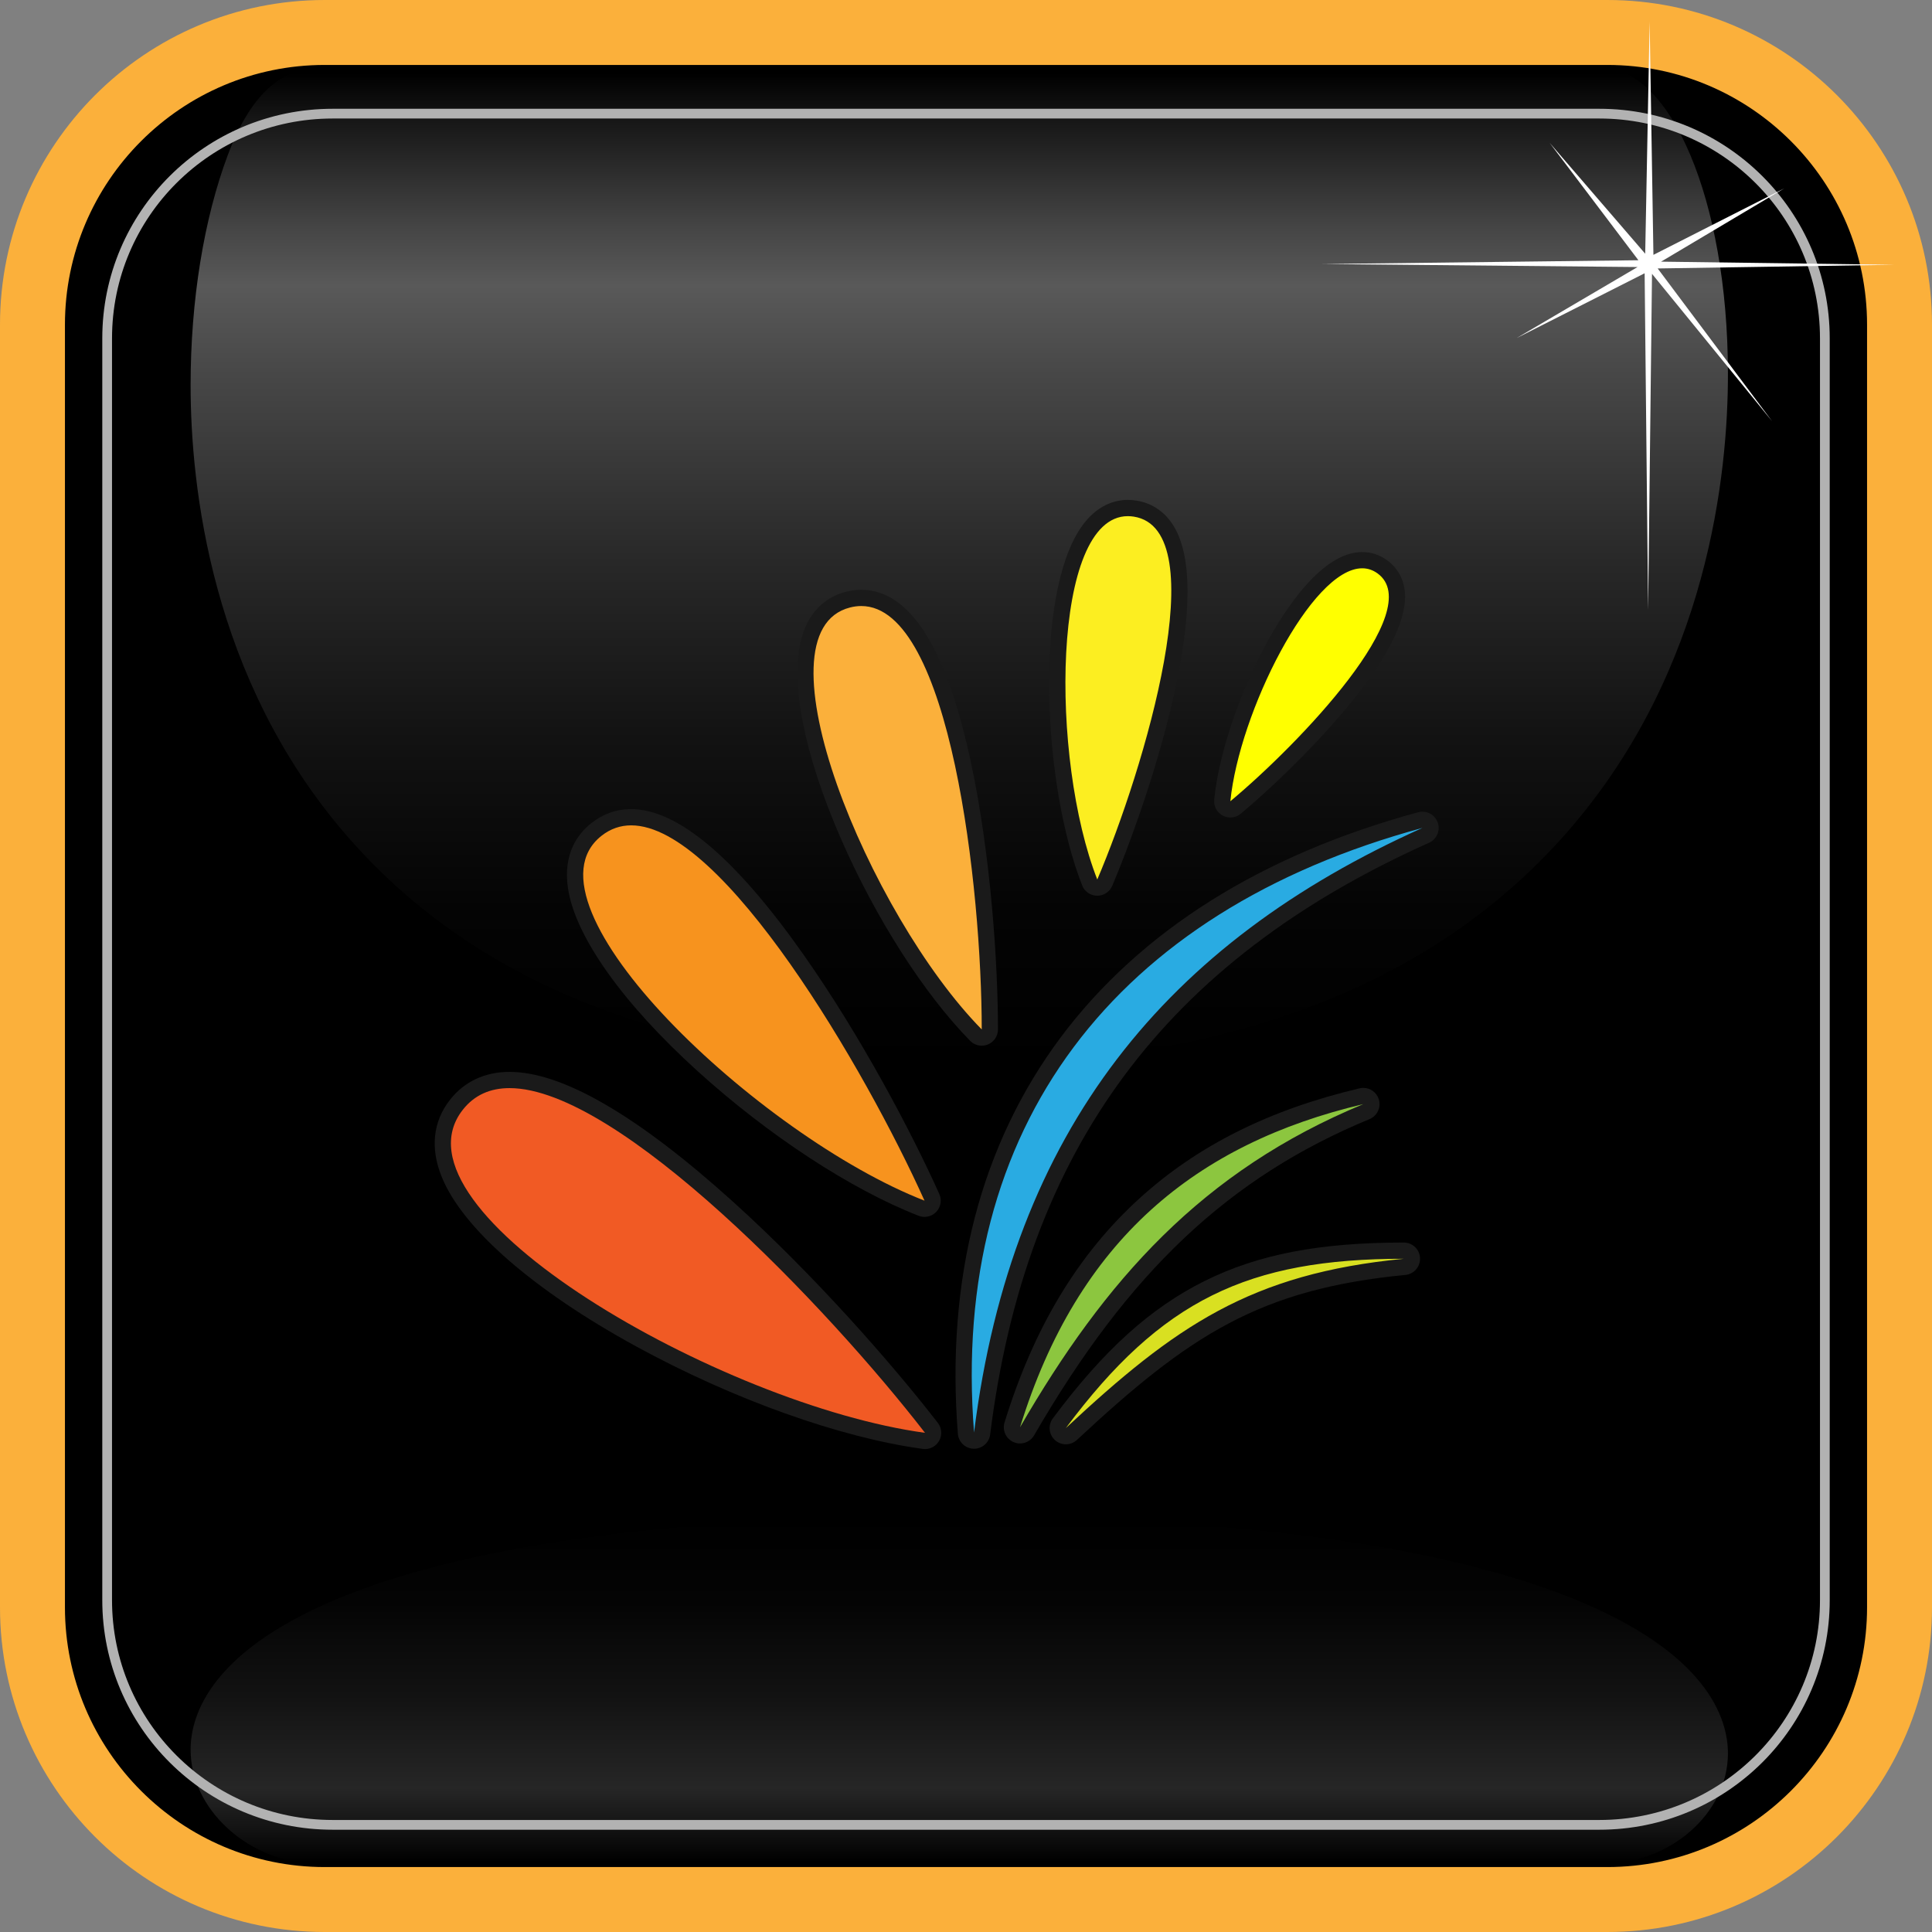 <?xml version="1.0" encoding="utf-8"?>
<!-- Generator: Adobe Illustrator 13.0.0, SVG Export Plug-In . SVG Version: 6.00 Build 14948)  -->
<!DOCTYPE svg PUBLIC "-//W3C//DTD SVG 1.1//EN" "http://www.w3.org/Graphics/SVG/1.1/DTD/svg11.dtd">
<svg version="1.1" xmlns="http://www.w3.org/2000/svg" xmlns:xlink="http://www.w3.org/1999/xlink" x="0px" y="0px" width="595px"
	 height="595px" viewBox="0 0 595 595" enable-background="new 0 0 595 595" xml:space="preserve">
<rect x="0" y="0" width="595" height="595" fill="#808080" stroke="none"/>
<g id="Слой_3">
	<path d="M500.23,12.339H92.42c-45.542,0-82.594,37.052-82.594,82.595v407.812c0,45.541,37.053,82.594,82.594,82.594h407.81
		c45.543,0,82.595-37.053,82.595-82.594V94.934C582.825,49.392,545.773,12.339,500.23,12.339z"/>
	
		<linearGradient id="SVGID_1_" gradientUnits="userSpaceOnUse" x1="295.429" y1="-125.001" x2="295.429" y2="-232.005" gradientTransform="matrix(1 0 0 -1 0 342.003)">
		<stop  offset="0" style="stop-color:#000000"/>
		<stop  offset="0.247" style="stop-color:#040404"/>
		<stop  offset="0.516" style="stop-color:#121212"/>
		<stop  offset="0.782" style="stop-color:#262626"/>
		<stop  offset="0.9" style="stop-color:#131313"/>
		<stop  offset="0.995" style="stop-color:#000000"/>
	</linearGradient>
	<path fill="url(#SVGID_1_)" d="M292.773,467.004c-82.866,0-145.497,8.176-186.152,24.297
		c-41.693,16.535-47.919,36.873-47.919,47.523c0,8.902,4.063,17.527,11.44,24.285c7.674,7.027,17.742,10.898,28.35,10.898h395
		c20.867,0,38.571-15.52,38.663-33.889c0.054-10.729-6.176-31.246-48.503-48.111c-41.391-16.492-105.12-24.904-189.418-25.002
		L292.773,467.004L292.773,467.004z"/>
	<linearGradient id="SVGID_2_" gradientUnits="userSpaceOnUse" x1="295.429" y1="328.008" x2="295.429" y2="21.006">
		<stop  offset="0" style="stop-color:#000000"/>
		<stop  offset="0.156" style="stop-color:#040404"/>
		<stop  offset="0.327" style="stop-color:#121212"/>
		<stop  offset="0.505" style="stop-color:#282828"/>
		<stop  offset="0.687" style="stop-color:#464646"/>
		<stop  offset="0.782" style="stop-color:#595959"/>
		<stop  offset="0.838" style="stop-color:#464646"/>
		<stop  offset="0.953" style="stop-color:#141414"/>
		<stop  offset="0.995" style="stop-color:#000000"/>
	</linearGradient>
	<path fill="url(#SVGID_2_)" d="M292.773,328.008c-82.866,0-145.497-23.837-186.152-70.847
		c-41.693-48.21-47.919-107.51-47.919-138.567c0-25.961,4.063-51.109,11.44-70.811c7.674-20.491,17.742-26.778,28.35-26.778h395
		c20.867,0,38.571,40.25,38.663,93.812c0.054,31.283-6.176,91.107-48.503,140.285c-41.391,48.087-105.12,72.616-189.418,72.904
		L292.773,328.008L292.773,328.008z"/>
</g>
<g id="plant">
	<g>
		<path fill="#29ABE2" d="M299.982,443.67c-0.021,0-0.039,0-0.059,0c-1.283-0.029-2.333-1.024-2.437-2.303
			c-3.718-47.183,6.764-87.672,31.149-120.35c24.188-32.407,60.787-55.44,108.777-68.459c0.218-0.059,0.438-0.088,0.655-0.088
			c1.034,0,1.99,0.645,2.354,1.66c0.438,1.229-0.142,2.59-1.331,3.124c-40.255,18.047-70.718,41.095-93.127,70.458
			c-23.557,30.862-37.787,68.078-43.505,113.769C302.305,442.733,301.239,443.67,299.982,443.67L299.982,443.67z"/>
		<path fill="#1A1A1A" d="M438.069,254.973c-78.495,35.193-126.388,92.667-138.088,186.198
			C292.58,347.26,343.113,280.729,438.069,254.973 M438.071,249.972c-0.434,0-0.874,0.057-1.311,0.175
			c-24.038,6.52-45.582,15.721-64.033,27.349c-18.447,11.624-33.955,25.764-46.093,42.028
			c-12.201,16.348-21.08,34.952-26.391,55.294c-5.355,20.517-7.121,42.973-5.247,66.747c0.201,2.557,2.306,4.547,4.87,4.605
			c0.039,0.001,0.077,0.001,0.116,0.001c2.515,0,4.646-1.872,4.959-4.38c11-87.928,53.951-145.841,135.173-182.256
			c2.381-1.068,3.541-3.787,2.662-6.245C442.052,251.259,440.136,249.972,438.071,249.972L438.071,249.972z"/>
	</g>
	<g>
		<path fill="#8CC63F" d="M314.144,442.046c-0.334,0-0.675-0.067-0.998-0.209c-1.166-0.509-1.763-1.813-1.39-3.028
			c8.869-28.761,22.252-50.985,40.916-67.944c17.53-15.929,39.321-26.81,66.611-33.258c0.191-0.046,0.384-0.067,0.574-0.067
			c1.063,0,2.038,0.681,2.379,1.732c0.401,1.241-0.22,2.58-1.423,3.079c-43.812,18.123-75.064,47.566-104.504,98.447
			C315.851,441.591,315.013,442.046,314.144,442.046L314.144,442.046z"/>
		<path fill="#1A1A1A" d="M419.856,340.039c-49.741,20.577-79.576,54.334-105.711,99.506
			C331.942,381.829,368.33,352.216,419.856,340.039 M419.859,335.038c-0.381,0-0.768,0.044-1.153,0.135
			c-27.713,6.549-49.863,17.619-67.716,33.841c-19.004,17.268-32.619,39.856-41.623,69.058c-0.749,2.43,0.446,5.036,2.777,6.055
			c0.648,0.283,1.328,0.419,1.999,0.419c1.736,0,3.41-0.908,4.33-2.497c29.141-50.367,60.032-79.493,103.294-97.39
			c2.408-0.996,3.647-3.675,2.848-6.156C423.937,336.4,421.984,335.038,419.859,335.038L419.859,335.038z"/>
	</g>
	<g>
		<path fill="#D9E021" d="M328.253,442.305c-0.597,0-1.192-0.211-1.667-0.638c-0.965-0.862-1.111-2.317-0.337-3.355
			c29.608-39.734,56.379-53.146,106.085-53.146c1.335,0,2.433,1.046,2.498,2.379c0.063,1.333-0.929,2.481-2.257,2.61
			c-45.278,4.385-68.249,19.424-102.617,51.478C329.479,442.081,328.866,442.305,328.253,442.305L328.253,442.305z"/>
		<path fill="#1A1A1A" d="M432.334,387.667c-47.221,4.571-70.446,20.768-104.082,52.138
			C357.667,400.333,384.334,387.667,432.334,387.667 M432.334,382.667c-25.899,0-44.783,3.635-61.23,11.787
			c-16.769,8.311-31.221,21.376-46.86,42.362c-1.547,2.075-1.254,4.986,0.673,6.713c0.95,0.851,2.144,1.275,3.336,1.275
			c1.226,0,2.451-0.449,3.41-1.344c34.614-32.282,56.319-46.477,101.153-50.817c2.655-0.257,4.642-2.553,4.513-5.218
			S435.002,382.667,432.334,382.667L432.334,382.667z"/>
	</g>
	<g>
		<path fill="#F15A24" d="M284.877,443.768c-0.111,0-0.226-0.006-0.339-0.022c-51.039-6.951-132.649-48.876-146.176-82.226
			c-3.277-8.077-2.542-15.231,2.186-21.262c3.977-5.076,9.489-7.65,16.38-7.65c34.27,0,97.881,65.712,129.926,107.134
			c0.62,0.802,0.694,1.9,0.188,2.78C286.59,443.301,285.763,443.768,284.877,443.768L284.877,443.768z"/>
		<path fill="#1A1A1A" d="M156.926,335.107c33.609-0.002,98.176,67.679,127.949,106.162c-62.55-8.52-166.801-68.283-142.361-99.471
			C146.144,337.167,151.065,335.107,156.926,335.107 M156.928,330.107c-0.001,0-0.001,0-0.002,0c-7.591,0-13.935,2.977-18.347,8.607
			c-5.245,6.692-6.121,14.903-2.535,23.744c6.447,15.893,28.274,34.919,59.883,52.2c29.811,16.298,62.811,28.098,88.273,31.565
			c0.226,0.031,0.452,0.046,0.676,0.046c1.768,0,3.427-0.938,4.328-2.499c1.015-1.758,0.867-3.955-0.375-5.561
			c-13.835-17.883-37.688-45.181-63.139-68.164C196.343,343.544,173.208,330.107,156.928,330.107L156.928,330.107z"/>
	</g>
	<g>
		<path fill="#F7931E" d="M284.719,372.269c-0.304,0-0.61-0.056-0.906-0.171c-41.556-16.184-101.771-68.037-106.414-98.889
			c-1.124-7.469,1.04-13.603,6.257-17.74c3.169-2.511,6.779-3.783,10.73-3.783c32.648,0,78.965,86.689,92.615,117.056
			c0.415,0.927,0.23,2.012-0.468,2.748C286.053,371.997,285.393,372.269,284.719,372.269L284.719,372.269z"/>
		<path fill="#1A1A1A" d="M194.388,254.186c28.256-0.009,72.202,75.246,90.333,115.582
			c-50.832-19.795-126.347-91.072-99.511-112.338C188.01,255.209,191.095,254.187,194.388,254.186 M194.393,249.186
			c-0.003,0-0.004,0-0.007,0h0c-4.53,0.001-8.663,1.457-12.282,4.325c-4.156,3.293-8.775,9.449-7.177,20.07
			c2.229,14.809,16.801,35.351,39.981,56.359c21.812,19.769,47.231,36.399,67.998,44.486c0.589,0.229,1.205,0.341,1.813,0.341
			c1.345,0,2.663-0.543,3.625-1.556c1.398-1.471,1.768-3.643,0.936-5.494c-8.594-19.118-24.099-48.532-41.841-73.747
			C226.531,264.254,208.683,249.187,194.393,249.186L194.393,249.186z"/>
	</g>
	<g>
		<path fill="#FBB03B" d="M302.348,319.535c-0.659,0-1.306-0.259-1.785-0.748c-28.396-28.888-58.956-94.304-51.301-121.62
			c1.874-6.683,6.003-11.009,11.944-12.51c1.357-0.344,2.718-0.517,4.047-0.517c13.502,0,24.032,17.17,31.297,51.031
			c6.129,28.564,8.299,61.952,8.297,81.863c0,1.015-0.613,1.93-1.553,2.314C302.986,319.476,302.665,319.535,302.348,319.535
			L302.348,319.535z"/>
		<path fill="#1A1A1A" d="M265.253,186.64c27.475-0.004,37.1,87.354,37.093,130.396c-34.687-35.288-70.641-122.346-40.529-129.955
			C262.991,186.784,264.138,186.64,265.253,186.64 M265.255,181.64c-0.002,0-0.002,0-0.003,0c-1.535,0-3.103,0.2-4.66,0.593
			c-4.783,1.209-11.049,4.664-13.738,14.259c-3.694,13.181,0.727,35.71,12.129,61.81c10.711,24.518,25.588,47.785,39.796,62.239
			c0.958,0.976,2.251,1.495,3.567,1.495c0.637,0,1.279-0.122,1.893-0.372c1.878-0.769,3.106-2.597,3.106-4.627
			c0.003-20.034-2.183-53.632-8.352-82.389c-3.277-15.274-7.297-27.405-11.95-36.056C280.995,187.344,273.663,181.64,265.255,181.64
			L265.255,181.64z"/>
	</g>
	<g>
		<path fill="#FCEE21" d="M337.932,273.36c-0.01,0-0.022,0-0.035,0c-1.016-0.015-1.919-0.64-2.291-1.585
			c-11.841-30.147-14.299-87.86-0.678-107.842c3.378-4.957,7.554-7.472,12.409-7.472c0.725,0,1.471,0.06,2.216,0.176
			c4.421,0.69,7.836,3.156,10.15,7.327c12.228,22.037-10.534,86.894-19.472,107.877C339.839,272.764,338.932,273.36,337.932,273.36
			L337.932,273.36z"/>
		<path fill="#1A1A1A" d="M347.338,158.961c0.596,0,1.203,0.048,1.829,0.146c25.319,3.956,3.247,77.756-11.234,111.755
			C323.375,233.801,323.82,158.968,347.338,158.961 M347.343,153.961c-0.003,0-0.005,0-0.007,0
			c-3.941,0.001-9.651,1.489-14.477,8.569c-14.384,21.111-11.747,79.187,0.42,110.159c0.742,1.889,2.553,3.143,4.582,3.171
			c0.024,0,0.048,0,0.071,0c2.002,0,3.814-1.195,4.601-3.041c9.715-22.809,32.131-87.047,19.355-110.071
			c-2.669-4.811-6.802-7.779-11.95-8.583C349.066,154.03,348.193,153.961,347.343,153.961L347.343,153.961z"/>
	</g>
	<g>
		<path fill="#FFFF00" d="M378.915,249.255c-0.4,0-0.803-0.096-1.171-0.291c-0.898-0.475-1.417-1.447-1.317-2.456
			c2.703-27.175,25.019-73.991,43.092-73.991c2.236,0,4.319,0.691,6.195,2.054c2.82,2.049,4.376,5.087,4.498,8.787
			c0.63,18.988-36.604,54.406-49.697,65.317C380.056,249.058,379.486,249.255,378.915,249.255L378.915,249.255z"/>
		<path fill="#1A1A1A" d="M419.52,175.018c1.66,0,3.245,0.5,4.726,1.576c15.418,11.204-24.217,52.568-45.33,70.162
			C381.633,219.442,403.883,175.02,419.52,175.018 M419.521,170.018c-0.001,0-0.001,0-0.002,0
			c-12.407,0.001-23.836,17.699-29.544,28.248c-8.51,15.728-14.654,34.119-16.035,47.996c-0.201,2.02,0.84,3.961,2.633,4.912
			c0.737,0.391,1.542,0.583,2.342,0.583c1.146,0,2.283-0.394,3.202-1.159c8.432-7.026,21.256-19.079,31.965-31.834
			c12.644-15.059,18.912-26.999,18.63-35.486c-0.148-4.499-2.061-8.208-5.526-10.728
			C424.873,170.869,422.294,170.018,419.521,170.018L419.521,170.018z"/>
	</g>
</g>
<g id="border">
	<path fill="#FBB03B" d="M495,0c55.229,0,100,44.771,100,100v395c0,55.229-44.771,100-100,100H100C44.771,595,0,550.229,0,495V100
		C0,44.771,44.771,0,100,0H495L495,0z M495,20H100c-44.112,0-80,35.888-80,80v395c0,44.112,35.888,80,80,80h395
		c44.112,0,80-35.888,80-80V100C575,55.888,539.112,20,495,20L495,20z"/>
	<path fill="none" stroke="#B2B2B2" stroke-width="3" d="M562,492.81c0,38.213-31.096,69.19-69.453,69.19H102.453
		C64.095,562,33,531.022,33,492.81V104.19C33,65.978,64.095,35,102.453,35h390.094C530.904,35,562,65.978,562,104.19V492.81z"/>
	<g>
		<polygon fill="#FFFFFF" points="504.581,80.146 407.275,81.309 504.318,82.24 467.084,104.115 506.5,84.16 507.575,187.893 
			508.77,84.334 545.743,129.714 510.515,82.676 583.441,81.542 511.562,80.582 549.465,58.037 509.206,78.487 508.041,6.607 
			506.675,78.138 477.266,44.016 		"/>
	</g>
</g>
</svg>
